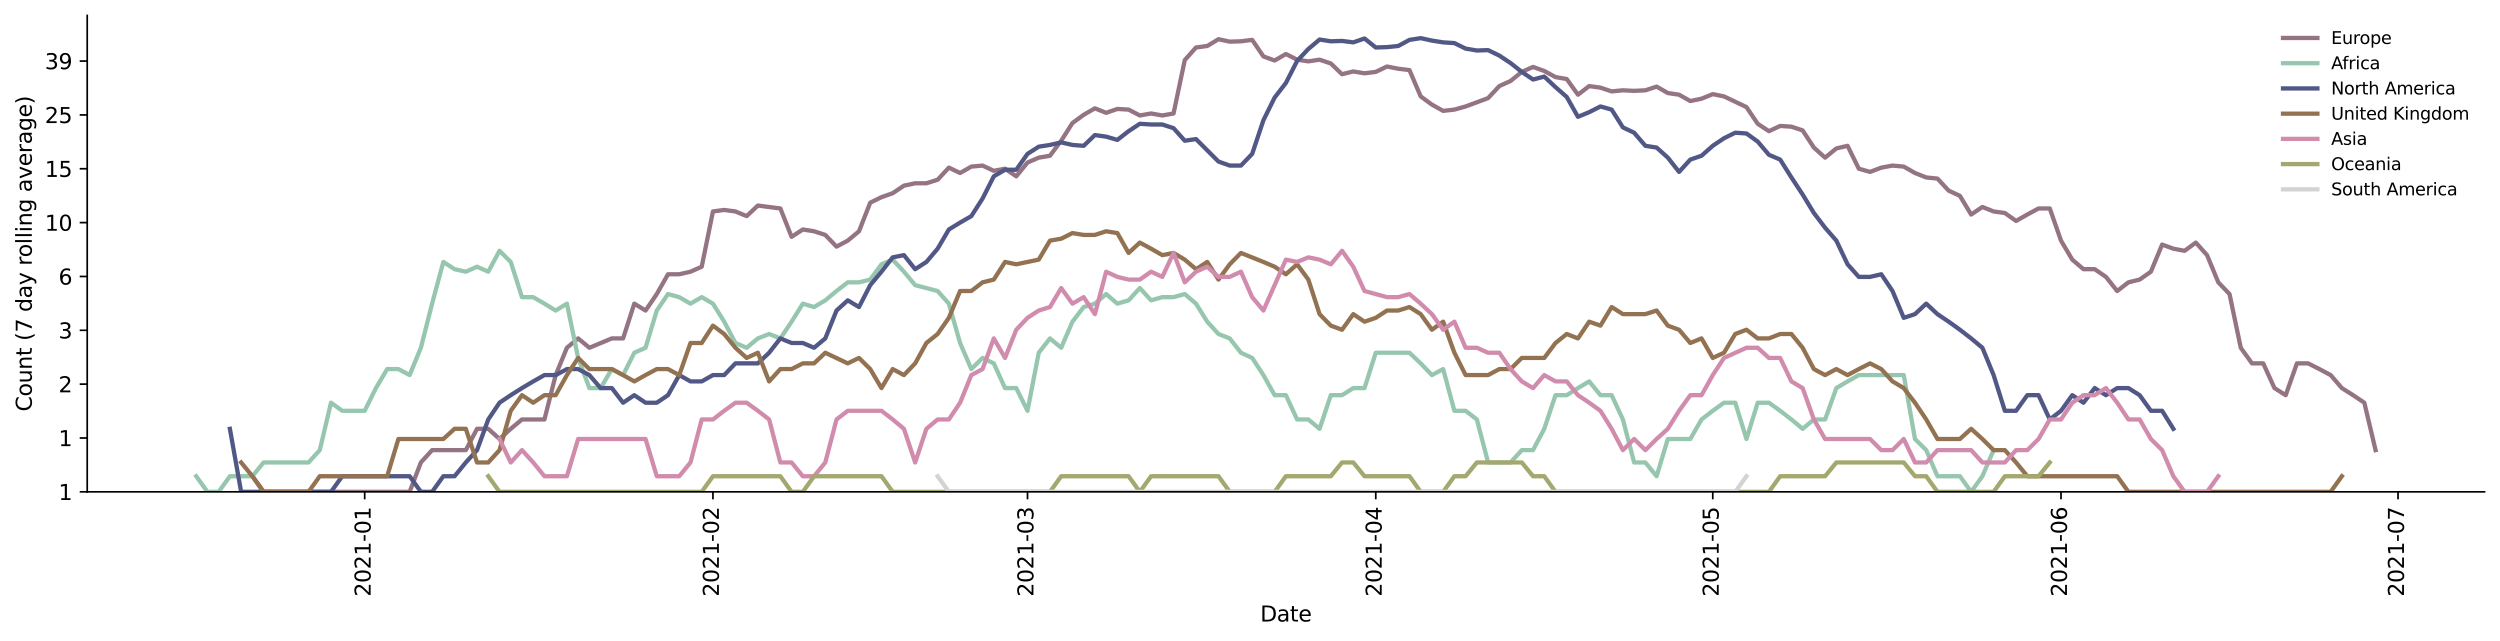 <?xml version="1.0" encoding="utf-8" standalone="no"?>
<!DOCTYPE svg PUBLIC "-//W3C//DTD SVG 1.1//EN"
  "http://www.w3.org/Graphics/SVG/1.1/DTD/svg11.dtd">
<svg height="298.621pt" version="1.1" viewBox="0 0 1163.803 298.621" width="1163.803pt" xmlns="http://www.w3.org/2000/svg" xmlns:xlink="http://www.w3.org/1999/xlink">
 <defs>
  <style type="text/css">*{stroke-linecap:butt;stroke-linejoin:round;}</style>
 </defs>
 <g id="figure_1">
  <g id="patch_1">
   <path d="M 0 298.621 
L 1163.803 298.621 
L 1163.803 0 
L 0 0 
z
" style="fill:#ffffff;"/>
  </g>
  <g id="axes_1">
   <g id="patch_2">
    <path d="M 40.603 228.96 
L 1156.603 228.96 
L 1156.603 7.2 
L 40.603 7.2 
z
" style="fill:#ffffff;"/>
   </g>
   <g id="matplotlib.axis_1">
    <g id="xtick_1">
     <g id="line2d_1">
      <defs>
       <path d="M 0 0 
L 0 3.5 
" id="mebc2117f2d" style="stroke:#000000;stroke-width:0.8;"/>
      </defs>
      <g>
       <use style="stroke:#000000;stroke-width:0.8;" x="169.775" xlink:href="#mebc2117f2d" y="228.96"/>
      </g>
     </g>
     <g id="text_1">
      <!-- 2021-01 -->
      <g transform="translate(172.534 277.743)rotate(-90)scale(0.1 -0.1)">
       <defs>
        <path d="M 1228 531 
L 3431 531 
L 3431 0 
L 469 0 
L 469 531 
Q 828 903 1448 1529 
Q 2069 2156 2228 2338 
Q 2531 2678 2651 2914 
Q 2772 3150 2772 3378 
Q 2772 3750 2511 3984 
Q 2250 4219 1831 4219 
Q 1534 4219 1204 4116 
Q 875 4013 500 3803 
L 500 4441 
Q 881 4594 1212 4672 
Q 1544 4750 1819 4750 
Q 2544 4750 2975 4387 
Q 3406 4025 3406 3419 
Q 3406 3131 3298 2873 
Q 3191 2616 2906 2266 
Q 2828 2175 2409 1742 
Q 1991 1309 1228 531 
z
" id="DejaVuSans-32" transform="scale(0.016)"/>
        <path d="M 2034 4250 
Q 1547 4250 1301 3770 
Q 1056 3291 1056 2328 
Q 1056 1369 1301 889 
Q 1547 409 2034 409 
Q 2525 409 2770 889 
Q 3016 1369 3016 2328 
Q 3016 3291 2770 3770 
Q 2525 4250 2034 4250 
z
M 2034 4750 
Q 2819 4750 3233 4129 
Q 3647 3509 3647 2328 
Q 3647 1150 3233 529 
Q 2819 -91 2034 -91 
Q 1250 -91 836 529 
Q 422 1150 422 2328 
Q 422 3509 836 4129 
Q 1250 4750 2034 4750 
z
" id="DejaVuSans-30" transform="scale(0.016)"/>
        <path d="M 794 531 
L 1825 531 
L 1825 4091 
L 703 3866 
L 703 4441 
L 1819 4666 
L 2450 4666 
L 2450 531 
L 3481 531 
L 3481 0 
L 794 0 
L 794 531 
z
" id="DejaVuSans-31" transform="scale(0.016)"/>
        <path d="M 313 2009 
L 1997 2009 
L 1997 1497 
L 313 1497 
L 313 2009 
z
" id="DejaVuSans-2d" transform="scale(0.016)"/>
       </defs>
       <use xlink:href="#DejaVuSans-32"/>
       <use x="63.623" xlink:href="#DejaVuSans-30"/>
       <use x="127.246" xlink:href="#DejaVuSans-32"/>
       <use x="190.869" xlink:href="#DejaVuSans-31"/>
       <use x="254.492" xlink:href="#DejaVuSans-2d"/>
       <use x="290.576" xlink:href="#DejaVuSans-30"/>
       <use x="354.199" xlink:href="#DejaVuSans-31"/>
      </g>
     </g>
    </g>
    <g id="xtick_2">
     <g id="line2d_2">
      <g>
       <use style="stroke:#000000;stroke-width:0.8;" x="331.893" xlink:href="#mebc2117f2d" y="228.96"/>
      </g>
     </g>
     <g id="text_2">
      <!-- 2021-02 -->
      <g transform="translate(334.652 277.743)rotate(-90)scale(0.1 -0.1)">
       <use xlink:href="#DejaVuSans-32"/>
       <use x="63.623" xlink:href="#DejaVuSans-30"/>
       <use x="127.246" xlink:href="#DejaVuSans-32"/>
       <use x="190.869" xlink:href="#DejaVuSans-31"/>
       <use x="254.492" xlink:href="#DejaVuSans-2d"/>
       <use x="290.576" xlink:href="#DejaVuSans-30"/>
       <use x="354.199" xlink:href="#DejaVuSans-32"/>
      </g>
     </g>
    </g>
    <g id="xtick_3">
     <g id="line2d_3">
      <g>
       <use style="stroke:#000000;stroke-width:0.8;" x="478.322" xlink:href="#mebc2117f2d" y="228.96"/>
      </g>
     </g>
     <g id="text_3">
      <!-- 2021-03 -->
      <g transform="translate(481.081 277.743)rotate(-90)scale(0.1 -0.1)">
       <defs>
        <path d="M 2597 2516 
Q 3050 2419 3304 2112 
Q 3559 1806 3559 1356 
Q 3559 666 3084 287 
Q 2609 -91 1734 -91 
Q 1441 -91 1130 -33 
Q 819 25 488 141 
L 488 750 
Q 750 597 1062 519 
Q 1375 441 1716 441 
Q 2309 441 2620 675 
Q 2931 909 2931 1356 
Q 2931 1769 2642 2001 
Q 2353 2234 1838 2234 
L 1294 2234 
L 1294 2753 
L 1863 2753 
Q 2328 2753 2575 2939 
Q 2822 3125 2822 3475 
Q 2822 3834 2567 4026 
Q 2313 4219 1838 4219 
Q 1578 4219 1281 4162 
Q 984 4106 628 3988 
L 628 4550 
Q 988 4650 1302 4700 
Q 1616 4750 1894 4750 
Q 2613 4750 3031 4423 
Q 3450 4097 3450 3541 
Q 3450 3153 3228 2886 
Q 3006 2619 2597 2516 
z
" id="DejaVuSans-33" transform="scale(0.016)"/>
       </defs>
       <use xlink:href="#DejaVuSans-32"/>
       <use x="63.623" xlink:href="#DejaVuSans-30"/>
       <use x="127.246" xlink:href="#DejaVuSans-32"/>
       <use x="190.869" xlink:href="#DejaVuSans-31"/>
       <use x="254.492" xlink:href="#DejaVuSans-2d"/>
       <use x="290.576" xlink:href="#DejaVuSans-30"/>
       <use x="354.199" xlink:href="#DejaVuSans-33"/>
      </g>
     </g>
    </g>
    <g id="xtick_4">
     <g id="line2d_4">
      <g>
       <use style="stroke:#000000;stroke-width:0.8;" x="640.44" xlink:href="#mebc2117f2d" y="228.96"/>
      </g>
     </g>
     <g id="text_4">
      <!-- 2021-04 -->
      <g transform="translate(643.199 277.743)rotate(-90)scale(0.1 -0.1)">
       <defs>
        <path d="M 2419 4116 
L 825 1625 
L 2419 1625 
L 2419 4116 
z
M 2253 4666 
L 3047 4666 
L 3047 1625 
L 3713 1625 
L 3713 1100 
L 3047 1100 
L 3047 0 
L 2419 0 
L 2419 1100 
L 313 1100 
L 313 1709 
L 2253 4666 
z
" id="DejaVuSans-34" transform="scale(0.016)"/>
       </defs>
       <use xlink:href="#DejaVuSans-32"/>
       <use x="63.623" xlink:href="#DejaVuSans-30"/>
       <use x="127.246" xlink:href="#DejaVuSans-32"/>
       <use x="190.869" xlink:href="#DejaVuSans-31"/>
       <use x="254.492" xlink:href="#DejaVuSans-2d"/>
       <use x="290.576" xlink:href="#DejaVuSans-30"/>
       <use x="354.199" xlink:href="#DejaVuSans-34"/>
      </g>
     </g>
    </g>
    <g id="xtick_5">
     <g id="line2d_5">
      <g>
       <use style="stroke:#000000;stroke-width:0.8;" x="797.329" xlink:href="#mebc2117f2d" y="228.96"/>
      </g>
     </g>
     <g id="text_5">
      <!-- 2021-05 -->
      <g transform="translate(800.088 277.743)rotate(-90)scale(0.1 -0.1)">
       <defs>
        <path d="M 691 4666 
L 3169 4666 
L 3169 4134 
L 1269 4134 
L 1269 2991 
Q 1406 3038 1543 3061 
Q 1681 3084 1819 3084 
Q 2600 3084 3056 2656 
Q 3513 2228 3513 1497 
Q 3513 744 3044 326 
Q 2575 -91 1722 -91 
Q 1428 -91 1123 -41 
Q 819 9 494 109 
L 494 744 
Q 775 591 1075 516 
Q 1375 441 1709 441 
Q 2250 441 2565 725 
Q 2881 1009 2881 1497 
Q 2881 1984 2565 2268 
Q 2250 2553 1709 2553 
Q 1456 2553 1204 2497 
Q 953 2441 691 2322 
L 691 4666 
z
" id="DejaVuSans-35" transform="scale(0.016)"/>
       </defs>
       <use xlink:href="#DejaVuSans-32"/>
       <use x="63.623" xlink:href="#DejaVuSans-30"/>
       <use x="127.246" xlink:href="#DejaVuSans-32"/>
       <use x="190.869" xlink:href="#DejaVuSans-31"/>
       <use x="254.492" xlink:href="#DejaVuSans-2d"/>
       <use x="290.576" xlink:href="#DejaVuSans-30"/>
       <use x="354.199" xlink:href="#DejaVuSans-35"/>
      </g>
     </g>
    </g>
    <g id="xtick_6">
     <g id="line2d_6">
      <g>
       <use style="stroke:#000000;stroke-width:0.8;" x="959.447" xlink:href="#mebc2117f2d" y="228.96"/>
      </g>
     </g>
     <g id="text_6">
      <!-- 2021-06 -->
      <g transform="translate(962.206 277.743)rotate(-90)scale(0.1 -0.1)">
       <defs>
        <path d="M 2113 2584 
Q 1688 2584 1439 2293 
Q 1191 2003 1191 1497 
Q 1191 994 1439 701 
Q 1688 409 2113 409 
Q 2538 409 2786 701 
Q 3034 994 3034 1497 
Q 3034 2003 2786 2293 
Q 2538 2584 2113 2584 
z
M 3366 4563 
L 3366 3988 
Q 3128 4100 2886 4159 
Q 2644 4219 2406 4219 
Q 1781 4219 1451 3797 
Q 1122 3375 1075 2522 
Q 1259 2794 1537 2939 
Q 1816 3084 2150 3084 
Q 2853 3084 3261 2657 
Q 3669 2231 3669 1497 
Q 3669 778 3244 343 
Q 2819 -91 2113 -91 
Q 1303 -91 875 529 
Q 447 1150 447 2328 
Q 447 3434 972 4092 
Q 1497 4750 2381 4750 
Q 2619 4750 2861 4703 
Q 3103 4656 3366 4563 
z
" id="DejaVuSans-36" transform="scale(0.016)"/>
       </defs>
       <use xlink:href="#DejaVuSans-32"/>
       <use x="63.623" xlink:href="#DejaVuSans-30"/>
       <use x="127.246" xlink:href="#DejaVuSans-32"/>
       <use x="190.869" xlink:href="#DejaVuSans-31"/>
       <use x="254.492" xlink:href="#DejaVuSans-2d"/>
       <use x="290.576" xlink:href="#DejaVuSans-30"/>
       <use x="354.199" xlink:href="#DejaVuSans-36"/>
      </g>
     </g>
    </g>
    <g id="xtick_7">
     <g id="line2d_7">
      <g>
       <use style="stroke:#000000;stroke-width:0.8;" x="1116.335" xlink:href="#mebc2117f2d" y="228.96"/>
      </g>
     </g>
     <g id="text_7">
      <!-- 2021-07 -->
      <g transform="translate(1119.094 277.743)rotate(-90)scale(0.1 -0.1)">
       <defs>
        <path d="M 525 4666 
L 3525 4666 
L 3525 4397 
L 1831 0 
L 1172 0 
L 2766 4134 
L 525 4134 
L 525 4666 
z
" id="DejaVuSans-37" transform="scale(0.016)"/>
       </defs>
       <use xlink:href="#DejaVuSans-32"/>
       <use x="63.623" xlink:href="#DejaVuSans-30"/>
       <use x="127.246" xlink:href="#DejaVuSans-32"/>
       <use x="190.869" xlink:href="#DejaVuSans-31"/>
       <use x="254.492" xlink:href="#DejaVuSans-2d"/>
       <use x="290.576" xlink:href="#DejaVuSans-30"/>
       <use x="354.199" xlink:href="#DejaVuSans-37"/>
      </g>
     </g>
    </g>
    <g id="text_8">
     <!-- Date -->
     <g transform="translate(586.652 289.341)scale(0.1 -0.1)">
      <defs>
       <path d="M 1259 4147 
L 1259 519 
L 2022 519 
Q 2988 519 3436 956 
Q 3884 1394 3884 2338 
Q 3884 3275 3436 3711 
Q 2988 4147 2022 4147 
L 1259 4147 
z
M 628 4666 
L 1925 4666 
Q 3281 4666 3915 4102 
Q 4550 3538 4550 2338 
Q 4550 1131 3912 565 
Q 3275 0 1925 0 
L 628 0 
L 628 4666 
z
" id="DejaVuSans-44" transform="scale(0.016)"/>
       <path d="M 2194 1759 
Q 1497 1759 1228 1600 
Q 959 1441 959 1056 
Q 959 750 1161 570 
Q 1363 391 1709 391 
Q 2188 391 2477 730 
Q 2766 1069 2766 1631 
L 2766 1759 
L 2194 1759 
z
M 3341 1997 
L 3341 0 
L 2766 0 
L 2766 531 
Q 2569 213 2275 61 
Q 1981 -91 1556 -91 
Q 1019 -91 701 211 
Q 384 513 384 1019 
Q 384 1609 779 1909 
Q 1175 2209 1959 2209 
L 2766 2209 
L 2766 2266 
Q 2766 2663 2505 2880 
Q 2244 3097 1772 3097 
Q 1472 3097 1187 3025 
Q 903 2953 641 2809 
L 641 3341 
Q 956 3463 1253 3523 
Q 1550 3584 1831 3584 
Q 2591 3584 2966 3190 
Q 3341 2797 3341 1997 
z
" id="DejaVuSans-61" transform="scale(0.016)"/>
       <path d="M 1172 4494 
L 1172 3500 
L 2356 3500 
L 2356 3053 
L 1172 3053 
L 1172 1153 
Q 1172 725 1289 603 
Q 1406 481 1766 481 
L 2356 481 
L 2356 0 
L 1766 0 
Q 1100 0 847 248 
Q 594 497 594 1153 
L 594 3053 
L 172 3053 
L 172 3500 
L 594 3500 
L 594 4494 
L 1172 4494 
z
" id="DejaVuSans-74" transform="scale(0.016)"/>
       <path d="M 3597 1894 
L 3597 1613 
L 953 1613 
Q 991 1019 1311 708 
Q 1631 397 2203 397 
Q 2534 397 2845 478 
Q 3156 559 3463 722 
L 3463 178 
Q 3153 47 2828 -22 
Q 2503 -91 2169 -91 
Q 1331 -91 842 396 
Q 353 884 353 1716 
Q 353 2575 817 3079 
Q 1281 3584 2069 3584 
Q 2775 3584 3186 3129 
Q 3597 2675 3597 1894 
z
M 3022 2063 
Q 3016 2534 2758 2815 
Q 2500 3097 2075 3097 
Q 1594 3097 1305 2825 
Q 1016 2553 972 2059 
L 3022 2063 
z
" id="DejaVuSans-65" transform="scale(0.016)"/>
      </defs>
      <use xlink:href="#DejaVuSans-44"/>
      <use x="77.002" xlink:href="#DejaVuSans-61"/>
      <use x="138.281" xlink:href="#DejaVuSans-74"/>
      <use x="177.49" xlink:href="#DejaVuSans-65"/>
     </g>
    </g>
   </g>
   <g id="matplotlib.axis_2">
    <g id="ytick_1">
     <g id="line2d_8">
      <defs>
       <path d="M 0 0 
L -3.5 0 
" id="mb2900cde08" style="stroke:#000000;stroke-width:0.8;"/>
      </defs>
      <g>
       <use style="stroke:#000000;stroke-width:0.8;" x="40.603" xlink:href="#mb2900cde08" y="228.96"/>
      </g>
     </g>
     <g id="text_9">
      <!-- 1 -->
      <g transform="translate(27.241 232.759)scale(0.1 -0.1)">
       <use xlink:href="#DejaVuSans-31"/>
      </g>
     </g>
    </g>
    <g id="ytick_2">
     <g id="line2d_9">
      <g>
       <use style="stroke:#000000;stroke-width:0.8;" x="40.603" xlink:href="#mb2900cde08" y="203.893"/>
      </g>
     </g>
     <g id="text_10">
      <!-- 1 -->
      <g transform="translate(27.241 207.692)scale(0.1 -0.1)">
       <use xlink:href="#DejaVuSans-31"/>
      </g>
     </g>
    </g>
    <g id="ytick_3">
     <g id="line2d_10">
      <g>
       <use style="stroke:#000000;stroke-width:0.8;" x="40.603" xlink:href="#mb2900cde08" y="178.827"/>
      </g>
     </g>
     <g id="text_11">
      <!-- 2 -->
      <g transform="translate(27.241 182.626)scale(0.1 -0.1)">
       <use xlink:href="#DejaVuSans-32"/>
      </g>
     </g>
    </g>
    <g id="ytick_4">
     <g id="line2d_11">
      <g>
       <use style="stroke:#000000;stroke-width:0.8;" x="40.603" xlink:href="#mb2900cde08" y="153.76"/>
      </g>
     </g>
     <g id="text_12">
      <!-- 3 -->
      <g transform="translate(27.241 157.559)scale(0.1 -0.1)">
       <use xlink:href="#DejaVuSans-33"/>
      </g>
     </g>
    </g>
    <g id="ytick_5">
     <g id="line2d_12">
      <g>
       <use style="stroke:#000000;stroke-width:0.8;" x="40.603" xlink:href="#mb2900cde08" y="128.693"/>
      </g>
     </g>
     <g id="text_13">
      <!-- 6 -->
      <g transform="translate(27.241 132.492)scale(0.1 -0.1)">
       <use xlink:href="#DejaVuSans-36"/>
      </g>
     </g>
    </g>
    <g id="ytick_6">
     <g id="line2d_13">
      <g>
       <use style="stroke:#000000;stroke-width:0.8;" x="40.603" xlink:href="#mb2900cde08" y="103.626"/>
      </g>
     </g>
     <g id="text_14">
      <!-- 10 -->
      <g transform="translate(20.878 107.426)scale(0.1 -0.1)">
       <use xlink:href="#DejaVuSans-31"/>
       <use x="63.623" xlink:href="#DejaVuSans-30"/>
      </g>
     </g>
    </g>
    <g id="ytick_7">
     <g id="line2d_14">
      <g>
       <use style="stroke:#000000;stroke-width:0.8;" x="40.603" xlink:href="#mb2900cde08" y="78.56"/>
      </g>
     </g>
     <g id="text_15">
      <!-- 15 -->
      <g transform="translate(20.878 82.359)scale(0.1 -0.1)">
       <use xlink:href="#DejaVuSans-31"/>
       <use x="63.623" xlink:href="#DejaVuSans-35"/>
      </g>
     </g>
    </g>
    <g id="ytick_8">
     <g id="line2d_15">
      <g>
       <use style="stroke:#000000;stroke-width:0.8;" x="40.603" xlink:href="#mb2900cde08" y="53.493"/>
      </g>
     </g>
     <g id="text_16">
      <!-- 25 -->
      <g transform="translate(20.878 57.292)scale(0.1 -0.1)">
       <use xlink:href="#DejaVuSans-32"/>
       <use x="63.623" xlink:href="#DejaVuSans-35"/>
      </g>
     </g>
    </g>
    <g id="ytick_9">
     <g id="line2d_16">
      <g>
       <use style="stroke:#000000;stroke-width:0.8;" x="40.603" xlink:href="#mb2900cde08" y="28.426"/>
      </g>
     </g>
     <g id="text_17">
      <!-- 39 -->
      <g transform="translate(20.878 32.225)scale(0.1 -0.1)">
       <defs>
        <path d="M 703 97 
L 703 672 
Q 941 559 1184 500 
Q 1428 441 1663 441 
Q 2288 441 2617 861 
Q 2947 1281 2994 2138 
Q 2813 1869 2534 1725 
Q 2256 1581 1919 1581 
Q 1219 1581 811 2004 
Q 403 2428 403 3163 
Q 403 3881 828 4315 
Q 1253 4750 1959 4750 
Q 2769 4750 3195 4129 
Q 3622 3509 3622 2328 
Q 3622 1225 3098 567 
Q 2575 -91 1691 -91 
Q 1453 -91 1209 -44 
Q 966 3 703 97 
z
M 1959 2075 
Q 2384 2075 2632 2365 
Q 2881 2656 2881 3163 
Q 2881 3666 2632 3958 
Q 2384 4250 1959 4250 
Q 1534 4250 1286 3958 
Q 1038 3666 1038 3163 
Q 1038 2656 1286 2365 
Q 1534 2075 1959 2075 
z
" id="DejaVuSans-39" transform="scale(0.016)"/>
       </defs>
       <use xlink:href="#DejaVuSans-33"/>
       <use x="63.623" xlink:href="#DejaVuSans-39"/>
      </g>
     </g>
    </g>
    <g id="text_18">
     <!-- Count (7 day rolling average) -->
     <g transform="translate(14.798 191.548)rotate(-90)scale(0.1 -0.1)">
      <defs>
       <path d="M 4122 4306 
L 4122 3641 
Q 3803 3938 3442 4084 
Q 3081 4231 2675 4231 
Q 1875 4231 1450 3742 
Q 1025 3253 1025 2328 
Q 1025 1406 1450 917 
Q 1875 428 2675 428 
Q 3081 428 3442 575 
Q 3803 722 4122 1019 
L 4122 359 
Q 3791 134 3420 21 
Q 3050 -91 2638 -91 
Q 1578 -91 968 557 
Q 359 1206 359 2328 
Q 359 3453 968 4101 
Q 1578 4750 2638 4750 
Q 3056 4750 3426 4639 
Q 3797 4528 4122 4306 
z
" id="DejaVuSans-43" transform="scale(0.016)"/>
       <path d="M 1959 3097 
Q 1497 3097 1228 2736 
Q 959 2375 959 1747 
Q 959 1119 1226 758 
Q 1494 397 1959 397 
Q 2419 397 2687 759 
Q 2956 1122 2956 1747 
Q 2956 2369 2687 2733 
Q 2419 3097 1959 3097 
z
M 1959 3584 
Q 2709 3584 3137 3096 
Q 3566 2609 3566 1747 
Q 3566 888 3137 398 
Q 2709 -91 1959 -91 
Q 1206 -91 779 398 
Q 353 888 353 1747 
Q 353 2609 779 3096 
Q 1206 3584 1959 3584 
z
" id="DejaVuSans-6f" transform="scale(0.016)"/>
       <path d="M 544 1381 
L 544 3500 
L 1119 3500 
L 1119 1403 
Q 1119 906 1312 657 
Q 1506 409 1894 409 
Q 2359 409 2629 706 
Q 2900 1003 2900 1516 
L 2900 3500 
L 3475 3500 
L 3475 0 
L 2900 0 
L 2900 538 
Q 2691 219 2414 64 
Q 2138 -91 1772 -91 
Q 1169 -91 856 284 
Q 544 659 544 1381 
z
M 1991 3584 
L 1991 3584 
z
" id="DejaVuSans-75" transform="scale(0.016)"/>
       <path d="M 3513 2113 
L 3513 0 
L 2938 0 
L 2938 2094 
Q 2938 2591 2744 2837 
Q 2550 3084 2163 3084 
Q 1697 3084 1428 2787 
Q 1159 2491 1159 1978 
L 1159 0 
L 581 0 
L 581 3500 
L 1159 3500 
L 1159 2956 
Q 1366 3272 1645 3428 
Q 1925 3584 2291 3584 
Q 2894 3584 3203 3211 
Q 3513 2838 3513 2113 
z
" id="DejaVuSans-6e" transform="scale(0.016)"/>
       <path id="DejaVuSans-20" transform="scale(0.016)"/>
       <path d="M 1984 4856 
Q 1566 4138 1362 3434 
Q 1159 2731 1159 2009 
Q 1159 1288 1364 580 
Q 1569 -128 1984 -844 
L 1484 -844 
Q 1016 -109 783 600 
Q 550 1309 550 2009 
Q 550 2706 781 3412 
Q 1013 4119 1484 4856 
L 1984 4856 
z
" id="DejaVuSans-28" transform="scale(0.016)"/>
       <path d="M 2906 2969 
L 2906 4863 
L 3481 4863 
L 3481 0 
L 2906 0 
L 2906 525 
Q 2725 213 2448 61 
Q 2172 -91 1784 -91 
Q 1150 -91 751 415 
Q 353 922 353 1747 
Q 353 2572 751 3078 
Q 1150 3584 1784 3584 
Q 2172 3584 2448 3432 
Q 2725 3281 2906 2969 
z
M 947 1747 
Q 947 1113 1208 752 
Q 1469 391 1925 391 
Q 2381 391 2643 752 
Q 2906 1113 2906 1747 
Q 2906 2381 2643 2742 
Q 2381 3103 1925 3103 
Q 1469 3103 1208 2742 
Q 947 2381 947 1747 
z
" id="DejaVuSans-64" transform="scale(0.016)"/>
       <path d="M 2059 -325 
Q 1816 -950 1584 -1140 
Q 1353 -1331 966 -1331 
L 506 -1331 
L 506 -850 
L 844 -850 
Q 1081 -850 1212 -737 
Q 1344 -625 1503 -206 
L 1606 56 
L 191 3500 
L 800 3500 
L 1894 763 
L 2988 3500 
L 3597 3500 
L 2059 -325 
z
" id="DejaVuSans-79" transform="scale(0.016)"/>
       <path d="M 2631 2963 
Q 2534 3019 2420 3045 
Q 2306 3072 2169 3072 
Q 1681 3072 1420 2755 
Q 1159 2438 1159 1844 
L 1159 0 
L 581 0 
L 581 3500 
L 1159 3500 
L 1159 2956 
Q 1341 3275 1631 3429 
Q 1922 3584 2338 3584 
Q 2397 3584 2469 3576 
Q 2541 3569 2628 3553 
L 2631 2963 
z
" id="DejaVuSans-72" transform="scale(0.016)"/>
       <path d="M 603 4863 
L 1178 4863 
L 1178 0 
L 603 0 
L 603 4863 
z
" id="DejaVuSans-6c" transform="scale(0.016)"/>
       <path d="M 603 3500 
L 1178 3500 
L 1178 0 
L 603 0 
L 603 3500 
z
M 603 4863 
L 1178 4863 
L 1178 4134 
L 603 4134 
L 603 4863 
z
" id="DejaVuSans-69" transform="scale(0.016)"/>
       <path d="M 2906 1791 
Q 2906 2416 2648 2759 
Q 2391 3103 1925 3103 
Q 1463 3103 1205 2759 
Q 947 2416 947 1791 
Q 947 1169 1205 825 
Q 1463 481 1925 481 
Q 2391 481 2648 825 
Q 2906 1169 2906 1791 
z
M 3481 434 
Q 3481 -459 3084 -895 
Q 2688 -1331 1869 -1331 
Q 1566 -1331 1297 -1286 
Q 1028 -1241 775 -1147 
L 775 -588 
Q 1028 -725 1275 -790 
Q 1522 -856 1778 -856 
Q 2344 -856 2625 -561 
Q 2906 -266 2906 331 
L 2906 616 
Q 2728 306 2450 153 
Q 2172 0 1784 0 
Q 1141 0 747 490 
Q 353 981 353 1791 
Q 353 2603 747 3093 
Q 1141 3584 1784 3584 
Q 2172 3584 2450 3431 
Q 2728 3278 2906 2969 
L 2906 3500 
L 3481 3500 
L 3481 434 
z
" id="DejaVuSans-67" transform="scale(0.016)"/>
       <path d="M 191 3500 
L 800 3500 
L 1894 563 
L 2988 3500 
L 3597 3500 
L 2284 0 
L 1503 0 
L 191 3500 
z
" id="DejaVuSans-76" transform="scale(0.016)"/>
       <path d="M 513 4856 
L 1013 4856 
Q 1481 4119 1714 3412 
Q 1947 2706 1947 2009 
Q 1947 1309 1714 600 
Q 1481 -109 1013 -844 
L 513 -844 
Q 928 -128 1133 580 
Q 1338 1288 1338 2009 
Q 1338 2731 1133 3434 
Q 928 4138 513 4856 
z
" id="DejaVuSans-29" transform="scale(0.016)"/>
      </defs>
      <use xlink:href="#DejaVuSans-43"/>
      <use x="69.824" xlink:href="#DejaVuSans-6f"/>
      <use x="131.006" xlink:href="#DejaVuSans-75"/>
      <use x="194.385" xlink:href="#DejaVuSans-6e"/>
      <use x="257.764" xlink:href="#DejaVuSans-74"/>
      <use x="296.973" xlink:href="#DejaVuSans-20"/>
      <use x="328.76" xlink:href="#DejaVuSans-28"/>
      <use x="367.773" xlink:href="#DejaVuSans-37"/>
      <use x="431.396" xlink:href="#DejaVuSans-20"/>
      <use x="463.184" xlink:href="#DejaVuSans-64"/>
      <use x="526.66" xlink:href="#DejaVuSans-61"/>
      <use x="587.939" xlink:href="#DejaVuSans-79"/>
      <use x="647.119" xlink:href="#DejaVuSans-20"/>
      <use x="678.906" xlink:href="#DejaVuSans-72"/>
      <use x="717.77" xlink:href="#DejaVuSans-6f"/>
      <use x="778.951" xlink:href="#DejaVuSans-6c"/>
      <use x="806.734" xlink:href="#DejaVuSans-6c"/>
      <use x="834.518" xlink:href="#DejaVuSans-69"/>
      <use x="862.301" xlink:href="#DejaVuSans-6e"/>
      <use x="925.68" xlink:href="#DejaVuSans-67"/>
      <use x="989.156" xlink:href="#DejaVuSans-20"/>
      <use x="1020.943" xlink:href="#DejaVuSans-61"/>
      <use x="1082.223" xlink:href="#DejaVuSans-76"/>
      <use x="1141.402" xlink:href="#DejaVuSans-65"/>
      <use x="1202.926" xlink:href="#DejaVuSans-72"/>
      <use x="1244.039" xlink:href="#DejaVuSans-61"/>
      <use x="1305.318" xlink:href="#DejaVuSans-67"/>
      <use x="1368.795" xlink:href="#DejaVuSans-65"/>
      <use x="1430.318" xlink:href="#DejaVuSans-29"/>
     </g>
    </g>
   </g>
   <g id="line2d_17">
    <path clip-path="url(#p9c6096e783)" d="M 117.478 221.692 
L 122.708 228.96 
L 190.693 228.96 
L 195.923 215.281 
L 201.152 209.546 
L 216.841 209.546 
L 222.071 199.621 
L 227.3 199.621 
L 232.53 204.358 
L 237.76 199.621 
L 242.989 195.265 
L 253.448 195.265 
L 258.678 174.608 
L 263.908 161.892 
L 269.137 157.535 
L 274.367 161.892 
L 284.826 157.535 
L 290.056 157.535 
L 295.285 141.356 
L 300.515 144.558 
L 305.745 136.879 
L 310.974 127.676 
L 316.204 127.676 
L 321.433 126.48 
L 326.663 124.163 
L 331.893 98.438 
L 337.122 97.736 
L 342.352 98.438 
L 347.582 100.602 
L 352.811 95.682 
L 363.27 97.043 
L 368.5 110.232 
L 373.73 106.829 
L 378.959 107.66 
L 384.189 109.361 
L 389.418 114.809 
L 394.648 112.017 
L 399.878 107.66 
L 405.107 94.354 
L 410.337 91.792 
L 415.567 89.947 
L 420.796 86.434 
L 426.026 85.312 
L 431.255 85.312 
L 436.485 83.67 
L 441.715 78.043 
L 446.944 80.529 
L 452.174 77.559 
L 457.404 77.08 
L 462.633 79.521 
L 467.863 78.531 
L 473.092 82.077 
L 478.322 75.666 
L 483.552 73.388 
L 488.781 72.503 
L 494.011 65.51 
L 499.24 57.285 
L 504.47 53.441 
L 509.7 50.433 
L 514.929 52.521 
L 520.159 50.726 
L 525.389 51.021 
L 530.618 53.751 
L 535.848 52.826 
L 541.077 53.751 
L 546.307 52.826 
L 551.537 27.974 
L 556.766 22.103 
L 561.996 21.412 
L 567.225 18.244 
L 572.455 19.39 
L 577.685 19.225 
L 582.914 18.569 
L 588.144 26.258 
L 593.374 28.168 
L 598.603 25.143 
L 603.833 27.781 
L 609.062 28.558 
L 614.292 27.781 
L 619.522 29.546 
L 624.751 34.555 
L 629.981 33.259 
L 635.21 34.119 
L 640.44 33.473 
L 645.67 30.96 
L 650.899 31.993 
L 656.129 32.622 
L 661.359 44.874 
L 666.588 48.705 
L 671.818 51.616 
L 677.047 51.021 
L 682.277 49.562 
L 692.736 45.672 
L 697.966 40.072 
L 703.195 37.705 
L 708.425 33.473 
L 713.655 31.165 
L 718.884 33.046 
L 724.114 35.882 
L 729.344 36.786 
L 734.573 44.087 
L 739.803 40.072 
L 745.032 40.802 
L 750.262 42.546 
L 755.492 42.042 
L 760.721 42.294 
L 765.951 42.042 
L 771.18 40.314 
L 776.41 43.311 
L 781.64 44.087 
L 786.869 47.03 
L 792.099 45.941 
L 797.329 43.827 
L 802.558 44.874 
L 813.017 49.851 
L 818.247 57.618 
L 823.477 61.064 
L 828.706 58.629 
L 833.936 58.97 
L 839.165 60.709 
L 844.395 68.689 
L 849.625 73.388 
L 854.854 69.1 
L 860.084 67.877 
L 865.314 78.531 
L 870.543 80.023 
L 875.773 78.043 
L 881.002 77.08 
L 886.232 77.559 
L 891.462 80.529 
L 896.691 82.603 
L 901.921 83.134 
L 907.15 88.75 
L 912.38 91.17 
L 917.61 99.871 
L 922.839 96.358 
L 928.069 98.438 
L 933.299 99.15 
L 938.528 102.854 
L 943.758 99.871 
L 948.987 97.043 
L 954.217 97.043 
L 959.447 112.017 
L 964.676 120.863 
L 969.906 125.309 
L 975.135 125.309 
L 980.365 128.899 
L 985.595 135.465 
L 990.824 131.431 
L 996.054 130.151 
L 1001.284 126.48 
L 1006.513 113.862 
L 1011.743 115.772 
L 1016.972 116.753 
L 1022.202 112.932 
L 1027.432 118.769 
L 1032.661 131.431 
L 1037.891 136.879 
L 1043.12 161.892 
L 1048.35 169.161 
L 1053.58 169.161 
L 1058.809 180.663 
L 1064.039 183.962 
L 1069.269 169.161 
L 1074.498 169.161 
L 1079.728 171.816 
L 1084.957 174.608 
L 1090.187 180.663 
L 1095.417 183.962 
L 1100.646 187.475 
L 1105.876 209.546 
L 1105.876 209.546 
" style="fill:none;stroke:#947383;stroke-linecap:square;stroke-width:2;"/>
   </g>
   <g id="line2d_18">
    <path clip-path="url(#p9c6096e783)" d="M 91.33 221.692 
L 96.56 228.96 
L 101.79 228.96 
L 107.019 221.692 
L 117.478 221.692 
L 122.708 215.281 
L 143.627 215.281 
L 148.856 209.546 
L 154.086 187.475 
L 159.315 191.231 
L 169.775 191.231 
L 175.004 180.663 
L 180.234 171.816 
L 185.463 171.816 
L 190.693 174.608 
L 195.923 161.892 
L 201.152 141.356 
L 206.382 121.941 
L 211.612 125.309 
L 216.841 126.48 
L 222.071 124.163 
L 227.3 126.48 
L 232.53 116.753 
L 237.76 121.941 
L 242.989 138.331 
L 248.219 138.331 
L 253.448 141.356 
L 258.678 144.558 
L 263.908 141.356 
L 269.137 166.628 
L 274.367 180.663 
L 279.597 180.663 
L 284.826 171.816 
L 290.056 174.608 
L 295.285 164.209 
L 300.515 161.892 
L 305.745 144.558 
L 310.974 136.879 
L 316.204 138.331 
L 321.433 141.356 
L 326.663 138.331 
L 331.893 141.356 
L 337.122 149.746 
L 342.352 159.67 
L 347.582 161.892 
L 352.811 157.535 
L 358.041 155.481 
L 363.27 157.535 
L 368.5 149.746 
L 373.73 141.356 
L 378.959 142.933 
L 384.189 139.822 
L 389.418 135.465 
L 394.648 131.431 
L 399.878 131.431 
L 405.107 130.151 
L 410.337 123.041 
L 415.567 120.863 
L 420.796 126.48 
L 426.026 132.743 
L 436.485 135.465 
L 441.715 141.356 
L 446.944 159.67 
L 452.174 171.816 
L 457.404 166.628 
L 462.633 169.161 
L 467.863 180.663 
L 473.092 180.663 
L 478.322 191.231 
L 483.552 164.209 
L 488.781 157.535 
L 494.011 161.892 
L 499.24 149.746 
L 504.47 142.933 
L 509.7 141.356 
L 514.929 136.879 
L 520.159 141.356 
L 525.389 139.822 
L 530.618 134.087 
L 535.848 139.822 
L 541.077 138.331 
L 546.307 138.331 
L 551.537 136.879 
L 556.766 141.356 
L 561.996 149.746 
L 567.225 155.481 
L 572.455 157.535 
L 577.685 164.209 
L 582.914 166.628 
L 588.144 174.608 
L 593.374 183.962 
L 598.603 183.962 
L 603.833 195.265 
L 609.062 195.265 
L 614.292 199.621 
L 619.522 183.962 
L 624.751 183.962 
L 629.981 180.663 
L 635.21 180.663 
L 640.44 164.209 
L 656.129 164.209 
L 661.359 169.161 
L 666.588 174.608 
L 671.818 171.816 
L 677.047 191.231 
L 682.277 191.231 
L 687.507 195.265 
L 692.736 215.281 
L 703.195 215.281 
L 708.425 209.546 
L 713.655 209.546 
L 718.884 199.621 
L 724.114 183.962 
L 729.344 183.962 
L 734.573 180.663 
L 739.803 177.551 
L 745.032 183.962 
L 750.262 183.962 
L 755.492 195.265 
L 760.721 215.281 
L 765.951 215.281 
L 771.18 221.692 
L 776.41 204.358 
L 786.869 204.358 
L 792.099 195.265 
L 797.329 191.231 
L 802.558 187.475 
L 807.788 187.475 
L 813.017 204.358 
L 818.247 187.475 
L 823.477 187.475 
L 828.706 191.231 
L 833.936 195.265 
L 839.165 199.621 
L 844.395 195.265 
L 849.625 195.265 
L 854.854 180.663 
L 860.084 177.551 
L 865.314 174.608 
L 886.232 174.608 
L 891.462 204.358 
L 896.691 209.546 
L 901.921 221.692 
L 912.38 221.692 
L 917.61 228.96 
L 922.839 221.692 
L 928.069 209.546 
L 928.069 209.546 
" style="fill:none;stroke:#96c6ad;stroke-linecap:square;stroke-width:2;"/>
   </g>
   <g id="line2d_19">
    <path clip-path="url(#p9c6096e783)" d="M 107.019 199.621 
L 112.249 228.96 
L 154.086 228.96 
L 159.315 221.692 
L 190.693 221.692 
L 195.923 228.96 
L 201.152 228.96 
L 206.382 221.692 
L 211.612 221.692 
L 216.841 215.281 
L 222.071 209.546 
L 227.3 195.265 
L 232.53 187.475 
L 237.76 183.962 
L 242.989 180.663 
L 248.219 177.551 
L 253.448 174.608 
L 258.678 174.608 
L 263.908 171.816 
L 269.137 171.816 
L 274.367 174.608 
L 279.597 180.663 
L 284.826 180.663 
L 290.056 187.475 
L 295.285 183.962 
L 300.515 187.475 
L 305.745 187.475 
L 310.974 183.962 
L 316.204 174.608 
L 321.433 177.551 
L 326.663 177.551 
L 331.893 174.608 
L 337.122 174.608 
L 342.352 169.161 
L 352.811 169.161 
L 358.041 164.209 
L 363.27 157.535 
L 368.5 159.67 
L 373.73 159.67 
L 378.959 161.892 
L 384.189 157.535 
L 389.418 144.558 
L 394.648 139.822 
L 399.878 142.933 
L 405.107 132.743 
L 410.337 126.48 
L 415.567 119.806 
L 420.796 118.769 
L 426.026 125.309 
L 431.255 121.941 
L 436.485 115.772 
L 441.715 106.829 
L 446.944 103.626 
L 452.174 100.602 
L 457.404 92.421 
L 462.633 82.077 
L 467.863 79.024 
L 473.092 79.024 
L 478.322 71.632 
L 483.552 68.281 
L 488.781 67.475 
L 494.011 66.287 
L 499.24 67.475 
L 504.47 67.877 
L 509.7 62.872 
L 514.929 63.613 
L 520.159 65.125 
L 525.389 61.064 
L 530.618 57.618 
L 535.848 57.953 
L 541.077 57.953 
L 546.307 59.659 
L 551.537 65.51 
L 556.766 64.743 
L 567.225 75.203 
L 572.455 77.08 
L 577.685 77.08 
L 582.914 71.632 
L 588.144 55.973 
L 593.374 45.405 
L 598.603 38.639 
L 603.833 28.363 
L 609.062 22.804 
L 614.292 18.406 
L 619.522 19.225 
L 624.751 19.06 
L 629.981 19.722 
L 635.21 17.921 
L 640.44 22.103 
L 645.67 21.93 
L 650.899 21.412 
L 656.129 18.569 
L 661.359 17.76 
L 666.588 18.896 
L 671.818 19.722 
L 677.047 20.056 
L 682.277 22.628 
L 687.507 23.513 
L 692.736 23.335 
L 697.966 25.884 
L 703.195 29.347 
L 708.425 33.473 
L 713.655 37.014 
L 718.884 35.659 
L 724.114 40.558 
L 729.344 45.139 
L 734.573 54.377 
L 739.803 52.218 
L 745.032 49.562 
L 750.262 51.021 
L 755.492 59.313 
L 760.721 61.78 
L 765.951 67.877 
L 771.18 68.689 
L 776.41 73.388 
L 781.64 80.023 
L 786.869 74.288 
L 792.099 72.503 
L 797.329 67.877 
L 802.558 64.364 
L 807.788 61.78 
L 813.017 62.142 
L 818.247 65.897 
L 823.477 72.066 
L 828.706 74.288 
L 833.936 82.603 
L 839.165 90.555 
L 844.395 99.15 
L 849.625 106.011 
L 854.854 112.017 
L 860.084 123.041 
L 865.314 128.899 
L 870.543 128.899 
L 875.773 127.676 
L 881.002 135.465 
L 886.232 147.961 
L 891.462 146.233 
L 896.691 141.356 
L 901.921 146.233 
L 907.15 149.746 
L 912.38 153.502 
L 917.61 157.535 
L 922.839 161.892 
L 928.069 174.608 
L 933.299 191.231 
L 938.528 191.231 
L 943.758 183.962 
L 948.987 183.962 
L 954.217 195.265 
L 959.447 191.231 
L 964.676 183.962 
L 969.906 187.475 
L 975.135 180.663 
L 980.365 183.962 
L 985.595 180.663 
L 990.824 180.663 
L 996.054 183.962 
L 1001.284 191.231 
L 1006.513 191.231 
L 1011.743 199.621 
L 1011.743 199.621 
" style="fill:none;stroke:#525886;stroke-linecap:square;stroke-width:2;"/>
   </g>
   <g id="line2d_20">
    <path clip-path="url(#p9c6096e783)" d="M 112.249 215.281 
L 117.478 221.692 
L 122.708 228.96 
L 143.627 228.96 
L 148.856 221.692 
L 180.234 221.692 
L 185.463 204.358 
L 206.382 204.358 
L 211.612 199.621 
L 216.841 199.621 
L 222.071 215.281 
L 227.3 215.281 
L 232.53 209.546 
L 237.76 191.231 
L 242.989 183.962 
L 248.219 187.475 
L 253.448 183.962 
L 258.678 183.962 
L 263.908 174.608 
L 269.137 166.628 
L 274.367 171.816 
L 284.826 171.816 
L 290.056 174.608 
L 295.285 177.551 
L 300.515 174.608 
L 305.745 171.816 
L 310.974 171.816 
L 316.204 174.608 
L 321.433 159.67 
L 326.663 159.67 
L 331.893 151.592 
L 337.122 155.481 
L 342.352 161.892 
L 347.582 166.628 
L 352.811 164.209 
L 358.041 177.551 
L 363.27 171.816 
L 368.5 171.816 
L 373.73 169.161 
L 378.959 169.161 
L 384.189 164.209 
L 394.648 169.161 
L 399.878 166.628 
L 405.107 171.816 
L 410.337 180.663 
L 415.567 171.816 
L 420.796 174.608 
L 426.026 169.161 
L 431.255 159.67 
L 436.485 155.481 
L 441.715 147.961 
L 446.944 135.465 
L 452.174 135.465 
L 457.404 131.431 
L 462.633 130.151 
L 467.863 121.941 
L 473.092 123.041 
L 483.552 120.863 
L 488.781 112.017 
L 494.011 111.117 
L 499.24 108.504 
L 504.47 109.361 
L 509.7 109.361 
L 514.929 107.66 
L 520.159 108.504 
L 525.389 117.752 
L 530.618 112.932 
L 535.848 115.772 
L 541.077 118.769 
L 546.307 117.752 
L 551.537 120.863 
L 556.766 125.309 
L 561.996 121.941 
L 567.225 130.151 
L 572.455 123.041 
L 577.685 117.752 
L 588.144 121.941 
L 593.374 124.163 
L 598.603 127.676 
L 603.833 123.041 
L 609.062 130.151 
L 614.292 146.233 
L 619.522 151.592 
L 624.751 153.502 
L 629.981 146.233 
L 635.21 149.746 
L 640.44 147.961 
L 645.67 144.558 
L 650.899 144.558 
L 656.129 142.933 
L 661.359 146.233 
L 666.588 153.502 
L 671.818 149.746 
L 677.047 164.209 
L 682.277 174.608 
L 692.736 174.608 
L 697.966 171.816 
L 703.195 171.816 
L 708.425 166.628 
L 718.884 166.628 
L 724.114 159.67 
L 729.344 155.481 
L 734.573 157.535 
L 739.803 149.746 
L 745.032 151.592 
L 750.262 142.933 
L 755.492 146.233 
L 765.951 146.233 
L 771.18 144.558 
L 776.41 151.592 
L 781.64 153.502 
L 786.869 159.67 
L 792.099 157.535 
L 797.329 166.628 
L 802.558 164.209 
L 807.788 155.481 
L 813.017 153.502 
L 818.247 157.535 
L 823.477 157.535 
L 828.706 155.481 
L 833.936 155.481 
L 839.165 161.892 
L 844.395 171.816 
L 849.625 174.608 
L 854.854 171.816 
L 860.084 174.608 
L 865.314 171.816 
L 870.543 169.161 
L 875.773 171.816 
L 881.002 177.551 
L 886.232 180.663 
L 891.462 187.475 
L 896.691 195.265 
L 901.921 204.358 
L 912.38 204.358 
L 917.61 199.621 
L 922.839 204.358 
L 928.069 209.546 
L 933.299 209.546 
L 938.528 215.281 
L 943.758 221.692 
L 985.595 221.692 
L 990.824 228.96 
L 1084.957 228.96 
L 1090.187 221.692 
L 1090.187 221.692 
" style="fill:none;stroke:#937252;stroke-linecap:square;stroke-width:2;"/>
   </g>
   <g id="line2d_21">
    <path clip-path="url(#p9c6096e783)" d="M 232.53 204.358 
L 237.76 215.281 
L 242.989 209.546 
L 248.219 215.281 
L 253.448 221.692 
L 263.908 221.692 
L 269.137 204.358 
L 300.515 204.358 
L 305.745 221.692 
L 316.204 221.692 
L 321.433 215.281 
L 326.663 195.265 
L 331.893 195.265 
L 337.122 191.231 
L 342.352 187.475 
L 347.582 187.475 
L 352.811 191.231 
L 358.041 195.265 
L 363.27 215.281 
L 368.5 215.281 
L 373.73 221.692 
L 378.959 221.692 
L 384.189 215.281 
L 389.418 195.265 
L 394.648 191.231 
L 410.337 191.231 
L 415.567 195.265 
L 420.796 199.621 
L 426.026 215.281 
L 431.255 199.621 
L 436.485 195.265 
L 441.715 195.265 
L 446.944 187.475 
L 452.174 174.608 
L 457.404 171.816 
L 462.633 157.535 
L 467.863 166.628 
L 473.092 153.502 
L 478.322 147.961 
L 483.552 144.558 
L 488.781 142.933 
L 494.011 134.087 
L 499.24 141.356 
L 504.47 138.331 
L 509.7 146.233 
L 514.929 126.48 
L 520.159 128.899 
L 525.389 130.151 
L 530.618 130.151 
L 535.848 126.48 
L 541.077 128.899 
L 546.307 117.752 
L 551.537 131.431 
L 556.766 126.48 
L 561.996 124.163 
L 567.225 128.899 
L 572.455 128.899 
L 577.685 126.48 
L 582.914 138.331 
L 588.144 144.558 
L 598.603 120.863 
L 603.833 121.941 
L 609.062 119.806 
L 614.292 120.863 
L 619.522 123.041 
L 624.751 116.753 
L 629.981 124.163 
L 635.21 135.465 
L 645.67 138.331 
L 650.899 138.331 
L 656.129 136.879 
L 661.359 141.356 
L 666.588 146.233 
L 671.818 153.502 
L 677.047 149.746 
L 682.277 161.892 
L 687.507 161.892 
L 692.736 164.209 
L 697.966 164.209 
L 703.195 171.816 
L 708.425 177.551 
L 713.655 180.663 
L 718.884 174.608 
L 724.114 177.551 
L 729.344 177.551 
L 734.573 183.962 
L 739.803 187.475 
L 745.032 191.231 
L 750.262 199.621 
L 755.492 209.546 
L 760.721 204.358 
L 765.951 209.546 
L 771.18 204.358 
L 776.41 199.621 
L 781.64 191.231 
L 786.869 183.962 
L 792.099 183.962 
L 797.329 174.608 
L 802.558 166.628 
L 813.017 161.892 
L 818.247 161.892 
L 823.477 166.628 
L 828.706 166.628 
L 833.936 177.551 
L 839.165 180.663 
L 844.395 195.265 
L 849.625 204.358 
L 870.543 204.358 
L 875.773 209.546 
L 881.002 209.546 
L 886.232 204.358 
L 891.462 215.281 
L 896.691 215.281 
L 901.921 209.546 
L 917.61 209.546 
L 922.839 215.281 
L 933.299 215.281 
L 938.528 209.546 
L 943.758 209.546 
L 948.987 204.358 
L 954.217 195.265 
L 959.447 195.265 
L 964.676 187.475 
L 969.906 183.962 
L 975.135 183.962 
L 980.365 180.663 
L 985.595 187.475 
L 990.824 195.265 
L 996.054 195.265 
L 1001.284 204.358 
L 1006.513 209.546 
L 1011.743 221.692 
L 1016.972 228.96 
L 1027.432 228.96 
L 1032.661 221.692 
L 1032.661 221.692 
" style="fill:none;stroke:#d18cad;stroke-linecap:square;stroke-width:2;"/>
   </g>
   <g id="line2d_22">
    <path clip-path="url(#p9c6096e783)" d="M 227.3 221.692 
L 232.53 228.96 
L 326.663 228.96 
L 331.893 221.692 
L 363.27 221.692 
L 368.5 228.96 
L 373.73 228.96 
L 378.959 221.692 
L 410.337 221.692 
L 415.567 228.96 
L 488.781 228.96 
L 494.011 221.692 
L 525.389 221.692 
L 530.618 228.96 
L 535.848 221.692 
L 567.225 221.692 
L 572.455 228.96 
L 593.374 228.96 
L 598.603 221.692 
L 619.522 221.692 
L 624.751 215.281 
L 629.981 215.281 
L 635.21 221.692 
L 656.129 221.692 
L 661.359 228.96 
L 671.818 228.96 
L 677.047 221.692 
L 682.277 221.692 
L 687.507 215.281 
L 708.425 215.281 
L 713.655 221.692 
L 718.884 221.692 
L 724.114 228.96 
L 823.477 228.96 
L 828.706 221.692 
L 849.625 221.692 
L 854.854 215.281 
L 886.232 215.281 
L 891.462 221.692 
L 896.691 221.692 
L 901.921 228.96 
L 928.069 228.96 
L 933.299 221.692 
L 948.987 221.692 
L 954.217 215.281 
L 954.217 215.281 
" style="fill:none;stroke:#a4a86f;stroke-linecap:square;stroke-width:2;"/>
   </g>
   <g id="line2d_23">
    <path clip-path="url(#p9c6096e783)" d="M 436.485 221.692 
L 441.715 228.96 
L 446.944 228.96 
L 452.174 228.96 
L 457.404 228.96 
L 462.633 228.96 
L 467.863 228.96 
L 473.092 228.96 
L 478.322 228.96 
L 483.552 228.96 
L 488.781 228.96 
L 494.011 228.96 
L 499.24 228.96 
L 504.47 228.96 
L 509.7 228.96 
L 514.929 228.96 
L 520.159 228.96 
L 525.389 228.96 
L 530.618 228.96 
L 535.848 228.96 
L 541.077 228.96 
L 546.307 228.96 
L 551.537 228.96 
L 556.766 228.96 
L 561.996 228.96 
L 567.225 228.96 
L 572.455 228.96 
L 577.685 228.96 
L 582.914 228.96 
L 588.144 228.96 
L 593.374 228.96 
L 598.603 228.96 
L 603.833 228.96 
L 609.062 228.96 
L 614.292 228.96 
L 619.522 228.96 
L 624.751 228.96 
L 629.981 228.96 
L 635.21 228.96 
L 640.44 228.96 
L 645.67 228.96 
L 650.899 228.96 
L 656.129 228.96 
L 661.359 228.96 
L 666.588 228.96 
L 671.818 228.96 
L 677.047 228.96 
L 682.277 228.96 
L 687.507 228.96 
L 692.736 228.96 
L 697.966 228.96 
L 703.195 228.96 
L 708.425 228.96 
L 713.655 228.96 
L 718.884 228.96 
L 724.114 228.96 
L 729.344 228.96 
L 734.573 228.96 
L 739.803 228.96 
L 745.032 228.96 
L 750.262 228.96 
L 755.492 228.96 
L 760.721 228.96 
L 765.951 228.96 
L 771.18 228.96 
L 776.41 228.96 
L 781.64 228.96 
L 786.869 228.96 
L 792.099 228.96 
L 797.329 228.96 
L 802.558 228.96 
L 807.788 228.96 
L 813.017 221.692 
" style="fill:none;stroke:#d3d3d3;stroke-linecap:square;stroke-width:2;"/>
   </g>
   <g id="patch_3">
    <path d="M 40.603 228.96 
L 40.603 7.2 
" style="fill:none;stroke:#000000;stroke-linecap:square;stroke-linejoin:miter;stroke-width:0.8;"/>
   </g>
   <g id="patch_4">
    <path d="M 40.603 228.96 
L 1156.603 228.96 
" style="fill:none;stroke:#000000;stroke-linecap:square;stroke-linejoin:miter;stroke-width:0.8;"/>
   </g>
   <g id="legend_1">
    <g id="line2d_24">
     <path d="M 1062.792 17.679 
L 1078.792 17.679 
" style="fill:none;stroke:#947383;stroke-linecap:square;stroke-width:2;"/>
    </g>
    <g id="line2d_25"/>
    <g id="text_19">
     <!-- Europe -->
     <g transform="translate(1085.192 20.479)scale(0.08 -0.08)">
      <defs>
       <path d="M 628 4666 
L 3578 4666 
L 3578 4134 
L 1259 4134 
L 1259 2753 
L 3481 2753 
L 3481 2222 
L 1259 2222 
L 1259 531 
L 3634 531 
L 3634 0 
L 628 0 
L 628 4666 
z
" id="DejaVuSans-45" transform="scale(0.016)"/>
       <path d="M 1159 525 
L 1159 -1331 
L 581 -1331 
L 581 3500 
L 1159 3500 
L 1159 2969 
Q 1341 3281 1617 3432 
Q 1894 3584 2278 3584 
Q 2916 3584 3314 3078 
Q 3713 2572 3713 1747 
Q 3713 922 3314 415 
Q 2916 -91 2278 -91 
Q 1894 -91 1617 61 
Q 1341 213 1159 525 
z
M 3116 1747 
Q 3116 2381 2855 2742 
Q 2594 3103 2138 3103 
Q 1681 3103 1420 2742 
Q 1159 2381 1159 1747 
Q 1159 1113 1420 752 
Q 1681 391 2138 391 
Q 2594 391 2855 752 
Q 3116 1113 3116 1747 
z
" id="DejaVuSans-70" transform="scale(0.016)"/>
      </defs>
      <use xlink:href="#DejaVuSans-45"/>
      <use x="63.184" xlink:href="#DejaVuSans-75"/>
      <use x="126.562" xlink:href="#DejaVuSans-72"/>
      <use x="165.426" xlink:href="#DejaVuSans-6f"/>
      <use x="226.607" xlink:href="#DejaVuSans-70"/>
      <use x="290.084" xlink:href="#DejaVuSans-65"/>
     </g>
    </g>
    <g id="line2d_26">
     <path d="M 1062.792 29.421 
L 1078.792 29.421 
" style="fill:none;stroke:#96c6ad;stroke-linecap:square;stroke-width:2;"/>
    </g>
    <g id="line2d_27"/>
    <g id="text_20">
     <!-- Africa -->
     <g transform="translate(1085.192 32.221)scale(0.08 -0.08)">
      <defs>
       <path d="M 2188 4044 
L 1331 1722 
L 3047 1722 
L 2188 4044 
z
M 1831 4666 
L 2547 4666 
L 4325 0 
L 3669 0 
L 3244 1197 
L 1141 1197 
L 716 0 
L 50 0 
L 1831 4666 
z
" id="DejaVuSans-41" transform="scale(0.016)"/>
       <path d="M 2375 4863 
L 2375 4384 
L 1825 4384 
Q 1516 4384 1395 4259 
Q 1275 4134 1275 3809 
L 1275 3500 
L 2222 3500 
L 2222 3053 
L 1275 3053 
L 1275 0 
L 697 0 
L 697 3053 
L 147 3053 
L 147 3500 
L 697 3500 
L 697 3744 
Q 697 4328 969 4595 
Q 1241 4863 1831 4863 
L 2375 4863 
z
" id="DejaVuSans-66" transform="scale(0.016)"/>
       <path d="M 3122 3366 
L 3122 2828 
Q 2878 2963 2633 3030 
Q 2388 3097 2138 3097 
Q 1578 3097 1268 2742 
Q 959 2388 959 1747 
Q 959 1106 1268 751 
Q 1578 397 2138 397 
Q 2388 397 2633 464 
Q 2878 531 3122 666 
L 3122 134 
Q 2881 22 2623 -34 
Q 2366 -91 2075 -91 
Q 1284 -91 818 406 
Q 353 903 353 1747 
Q 353 2603 823 3093 
Q 1294 3584 2113 3584 
Q 2378 3584 2631 3529 
Q 2884 3475 3122 3366 
z
" id="DejaVuSans-63" transform="scale(0.016)"/>
      </defs>
      <use xlink:href="#DejaVuSans-41"/>
      <use x="64.783" xlink:href="#DejaVuSans-66"/>
      <use x="99.988" xlink:href="#DejaVuSans-72"/>
      <use x="141.102" xlink:href="#DejaVuSans-69"/>
      <use x="168.885" xlink:href="#DejaVuSans-63"/>
      <use x="223.865" xlink:href="#DejaVuSans-61"/>
     </g>
    </g>
    <g id="line2d_28">
     <path d="M 1062.792 41.164 
L 1078.792 41.164 
" style="fill:none;stroke:#525886;stroke-linecap:square;stroke-width:2;"/>
    </g>
    <g id="line2d_29"/>
    <g id="text_21">
     <!-- North America -->
     <g transform="translate(1085.192 43.964)scale(0.08 -0.08)">
      <defs>
       <path d="M 628 4666 
L 1478 4666 
L 3547 763 
L 3547 4666 
L 4159 4666 
L 4159 0 
L 3309 0 
L 1241 3903 
L 1241 0 
L 628 0 
L 628 4666 
z
" id="DejaVuSans-4e" transform="scale(0.016)"/>
       <path d="M 3513 2113 
L 3513 0 
L 2938 0 
L 2938 2094 
Q 2938 2591 2744 2837 
Q 2550 3084 2163 3084 
Q 1697 3084 1428 2787 
Q 1159 2491 1159 1978 
L 1159 0 
L 581 0 
L 581 4863 
L 1159 4863 
L 1159 2956 
Q 1366 3272 1645 3428 
Q 1925 3584 2291 3584 
Q 2894 3584 3203 3211 
Q 3513 2838 3513 2113 
z
" id="DejaVuSans-68" transform="scale(0.016)"/>
       <path d="M 3328 2828 
Q 3544 3216 3844 3400 
Q 4144 3584 4550 3584 
Q 5097 3584 5394 3201 
Q 5691 2819 5691 2113 
L 5691 0 
L 5113 0 
L 5113 2094 
Q 5113 2597 4934 2840 
Q 4756 3084 4391 3084 
Q 3944 3084 3684 2787 
Q 3425 2491 3425 1978 
L 3425 0 
L 2847 0 
L 2847 2094 
Q 2847 2600 2669 2842 
Q 2491 3084 2119 3084 
Q 1678 3084 1418 2786 
Q 1159 2488 1159 1978 
L 1159 0 
L 581 0 
L 581 3500 
L 1159 3500 
L 1159 2956 
Q 1356 3278 1631 3431 
Q 1906 3584 2284 3584 
Q 2666 3584 2933 3390 
Q 3200 3197 3328 2828 
z
" id="DejaVuSans-6d" transform="scale(0.016)"/>
      </defs>
      <use xlink:href="#DejaVuSans-4e"/>
      <use x="74.805" xlink:href="#DejaVuSans-6f"/>
      <use x="135.986" xlink:href="#DejaVuSans-72"/>
      <use x="177.1" xlink:href="#DejaVuSans-74"/>
      <use x="216.309" xlink:href="#DejaVuSans-68"/>
      <use x="279.688" xlink:href="#DejaVuSans-20"/>
      <use x="311.475" xlink:href="#DejaVuSans-41"/>
      <use x="379.883" xlink:href="#DejaVuSans-6d"/>
      <use x="477.295" xlink:href="#DejaVuSans-65"/>
      <use x="538.818" xlink:href="#DejaVuSans-72"/>
      <use x="579.932" xlink:href="#DejaVuSans-69"/>
      <use x="607.715" xlink:href="#DejaVuSans-63"/>
      <use x="662.695" xlink:href="#DejaVuSans-61"/>
     </g>
    </g>
    <g id="line2d_30">
     <path d="M 1062.792 52.906 
L 1078.792 52.906 
" style="fill:none;stroke:#937252;stroke-linecap:square;stroke-width:2;"/>
    </g>
    <g id="line2d_31"/>
    <g id="text_22">
     <!-- United Kingdom -->
     <g transform="translate(1085.192 55.706)scale(0.08 -0.08)">
      <defs>
       <path d="M 556 4666 
L 1191 4666 
L 1191 1831 
Q 1191 1081 1462 751 
Q 1734 422 2344 422 
Q 2950 422 3222 751 
Q 3494 1081 3494 1831 
L 3494 4666 
L 4128 4666 
L 4128 1753 
Q 4128 841 3676 375 
Q 3225 -91 2344 -91 
Q 1459 -91 1007 375 
Q 556 841 556 1753 
L 556 4666 
z
" id="DejaVuSans-55" transform="scale(0.016)"/>
       <path d="M 628 4666 
L 1259 4666 
L 1259 2694 
L 3353 4666 
L 4166 4666 
L 1850 2491 
L 4331 0 
L 3500 0 
L 1259 2247 
L 1259 0 
L 628 0 
L 628 4666 
z
" id="DejaVuSans-4b" transform="scale(0.016)"/>
      </defs>
      <use xlink:href="#DejaVuSans-55"/>
      <use x="73.193" xlink:href="#DejaVuSans-6e"/>
      <use x="136.572" xlink:href="#DejaVuSans-69"/>
      <use x="164.355" xlink:href="#DejaVuSans-74"/>
      <use x="203.564" xlink:href="#DejaVuSans-65"/>
      <use x="265.088" xlink:href="#DejaVuSans-64"/>
      <use x="328.564" xlink:href="#DejaVuSans-20"/>
      <use x="360.352" xlink:href="#DejaVuSans-4b"/>
      <use x="425.928" xlink:href="#DejaVuSans-69"/>
      <use x="453.711" xlink:href="#DejaVuSans-6e"/>
      <use x="517.09" xlink:href="#DejaVuSans-67"/>
      <use x="580.566" xlink:href="#DejaVuSans-64"/>
      <use x="644.043" xlink:href="#DejaVuSans-6f"/>
      <use x="705.225" xlink:href="#DejaVuSans-6d"/>
     </g>
    </g>
    <g id="line2d_32">
     <path d="M 1062.792 64.649 
L 1078.792 64.649 
" style="fill:none;stroke:#d18cad;stroke-linecap:square;stroke-width:2;"/>
    </g>
    <g id="line2d_33"/>
    <g id="text_23">
     <!-- Asia -->
     <g transform="translate(1085.192 67.449)scale(0.08 -0.08)">
      <defs>
       <path d="M 2834 3397 
L 2834 2853 
Q 2591 2978 2328 3040 
Q 2066 3103 1784 3103 
Q 1356 3103 1142 2972 
Q 928 2841 928 2578 
Q 928 2378 1081 2264 
Q 1234 2150 1697 2047 
L 1894 2003 
Q 2506 1872 2764 1633 
Q 3022 1394 3022 966 
Q 3022 478 2636 193 
Q 2250 -91 1575 -91 
Q 1294 -91 989 -36 
Q 684 19 347 128 
L 347 722 
Q 666 556 975 473 
Q 1284 391 1588 391 
Q 1994 391 2212 530 
Q 2431 669 2431 922 
Q 2431 1156 2273 1281 
Q 2116 1406 1581 1522 
L 1381 1569 
Q 847 1681 609 1914 
Q 372 2147 372 2553 
Q 372 3047 722 3315 
Q 1072 3584 1716 3584 
Q 2034 3584 2315 3537 
Q 2597 3491 2834 3397 
z
" id="DejaVuSans-73" transform="scale(0.016)"/>
      </defs>
      <use xlink:href="#DejaVuSans-41"/>
      <use x="68.408" xlink:href="#DejaVuSans-73"/>
      <use x="120.508" xlink:href="#DejaVuSans-69"/>
      <use x="148.291" xlink:href="#DejaVuSans-61"/>
     </g>
    </g>
    <g id="line2d_34">
     <path d="M 1062.792 76.391 
L 1078.792 76.391 
" style="fill:none;stroke:#a4a86f;stroke-linecap:square;stroke-width:2;"/>
    </g>
    <g id="line2d_35"/>
    <g id="text_24">
     <!-- Oceania -->
     <g transform="translate(1085.192 79.191)scale(0.08 -0.08)">
      <defs>
       <path d="M 2522 4238 
Q 1834 4238 1429 3725 
Q 1025 3213 1025 2328 
Q 1025 1447 1429 934 
Q 1834 422 2522 422 
Q 3209 422 3611 934 
Q 4013 1447 4013 2328 
Q 4013 3213 3611 3725 
Q 3209 4238 2522 4238 
z
M 2522 4750 
Q 3503 4750 4090 4092 
Q 4678 3434 4678 2328 
Q 4678 1225 4090 567 
Q 3503 -91 2522 -91 
Q 1538 -91 948 565 
Q 359 1222 359 2328 
Q 359 3434 948 4092 
Q 1538 4750 2522 4750 
z
" id="DejaVuSans-4f" transform="scale(0.016)"/>
      </defs>
      <use xlink:href="#DejaVuSans-4f"/>
      <use x="78.711" xlink:href="#DejaVuSans-63"/>
      <use x="133.691" xlink:href="#DejaVuSans-65"/>
      <use x="195.215" xlink:href="#DejaVuSans-61"/>
      <use x="256.494" xlink:href="#DejaVuSans-6e"/>
      <use x="319.873" xlink:href="#DejaVuSans-69"/>
      <use x="347.656" xlink:href="#DejaVuSans-61"/>
     </g>
    </g>
    <g id="line2d_36">
     <path d="M 1062.792 88.134 
L 1078.792 88.134 
" style="fill:none;stroke:#d3d3d3;stroke-linecap:square;stroke-width:2;"/>
    </g>
    <g id="line2d_37"/>
    <g id="text_25">
     <!-- South America -->
     <g transform="translate(1085.192 90.934)scale(0.08 -0.08)">
      <defs>
       <path d="M 3425 4513 
L 3425 3897 
Q 3066 4069 2747 4153 
Q 2428 4238 2131 4238 
Q 1616 4238 1336 4038 
Q 1056 3838 1056 3469 
Q 1056 3159 1242 3001 
Q 1428 2844 1947 2747 
L 2328 2669 
Q 3034 2534 3370 2195 
Q 3706 1856 3706 1288 
Q 3706 609 3251 259 
Q 2797 -91 1919 -91 
Q 1588 -91 1214 -16 
Q 841 59 441 206 
L 441 856 
Q 825 641 1194 531 
Q 1563 422 1919 422 
Q 2459 422 2753 634 
Q 3047 847 3047 1241 
Q 3047 1584 2836 1778 
Q 2625 1972 2144 2069 
L 1759 2144 
Q 1053 2284 737 2584 
Q 422 2884 422 3419 
Q 422 4038 858 4394 
Q 1294 4750 2059 4750 
Q 2388 4750 2728 4690 
Q 3069 4631 3425 4513 
z
" id="DejaVuSans-53" transform="scale(0.016)"/>
      </defs>
      <use xlink:href="#DejaVuSans-53"/>
      <use x="63.477" xlink:href="#DejaVuSans-6f"/>
      <use x="124.658" xlink:href="#DejaVuSans-75"/>
      <use x="188.037" xlink:href="#DejaVuSans-74"/>
      <use x="227.246" xlink:href="#DejaVuSans-68"/>
      <use x="290.625" xlink:href="#DejaVuSans-20"/>
      <use x="322.412" xlink:href="#DejaVuSans-41"/>
      <use x="390.82" xlink:href="#DejaVuSans-6d"/>
      <use x="488.232" xlink:href="#DejaVuSans-65"/>
      <use x="549.756" xlink:href="#DejaVuSans-72"/>
      <use x="590.869" xlink:href="#DejaVuSans-69"/>
      <use x="618.652" xlink:href="#DejaVuSans-63"/>
      <use x="673.633" xlink:href="#DejaVuSans-61"/>
     </g>
    </g>
   </g>
  </g>
 </g>
 <defs>
  <clipPath id="p9c6096e783">
   <rect height="221.76" width="1116" x="40.603" y="7.2"/>
  </clipPath>
 </defs>
</svg>
